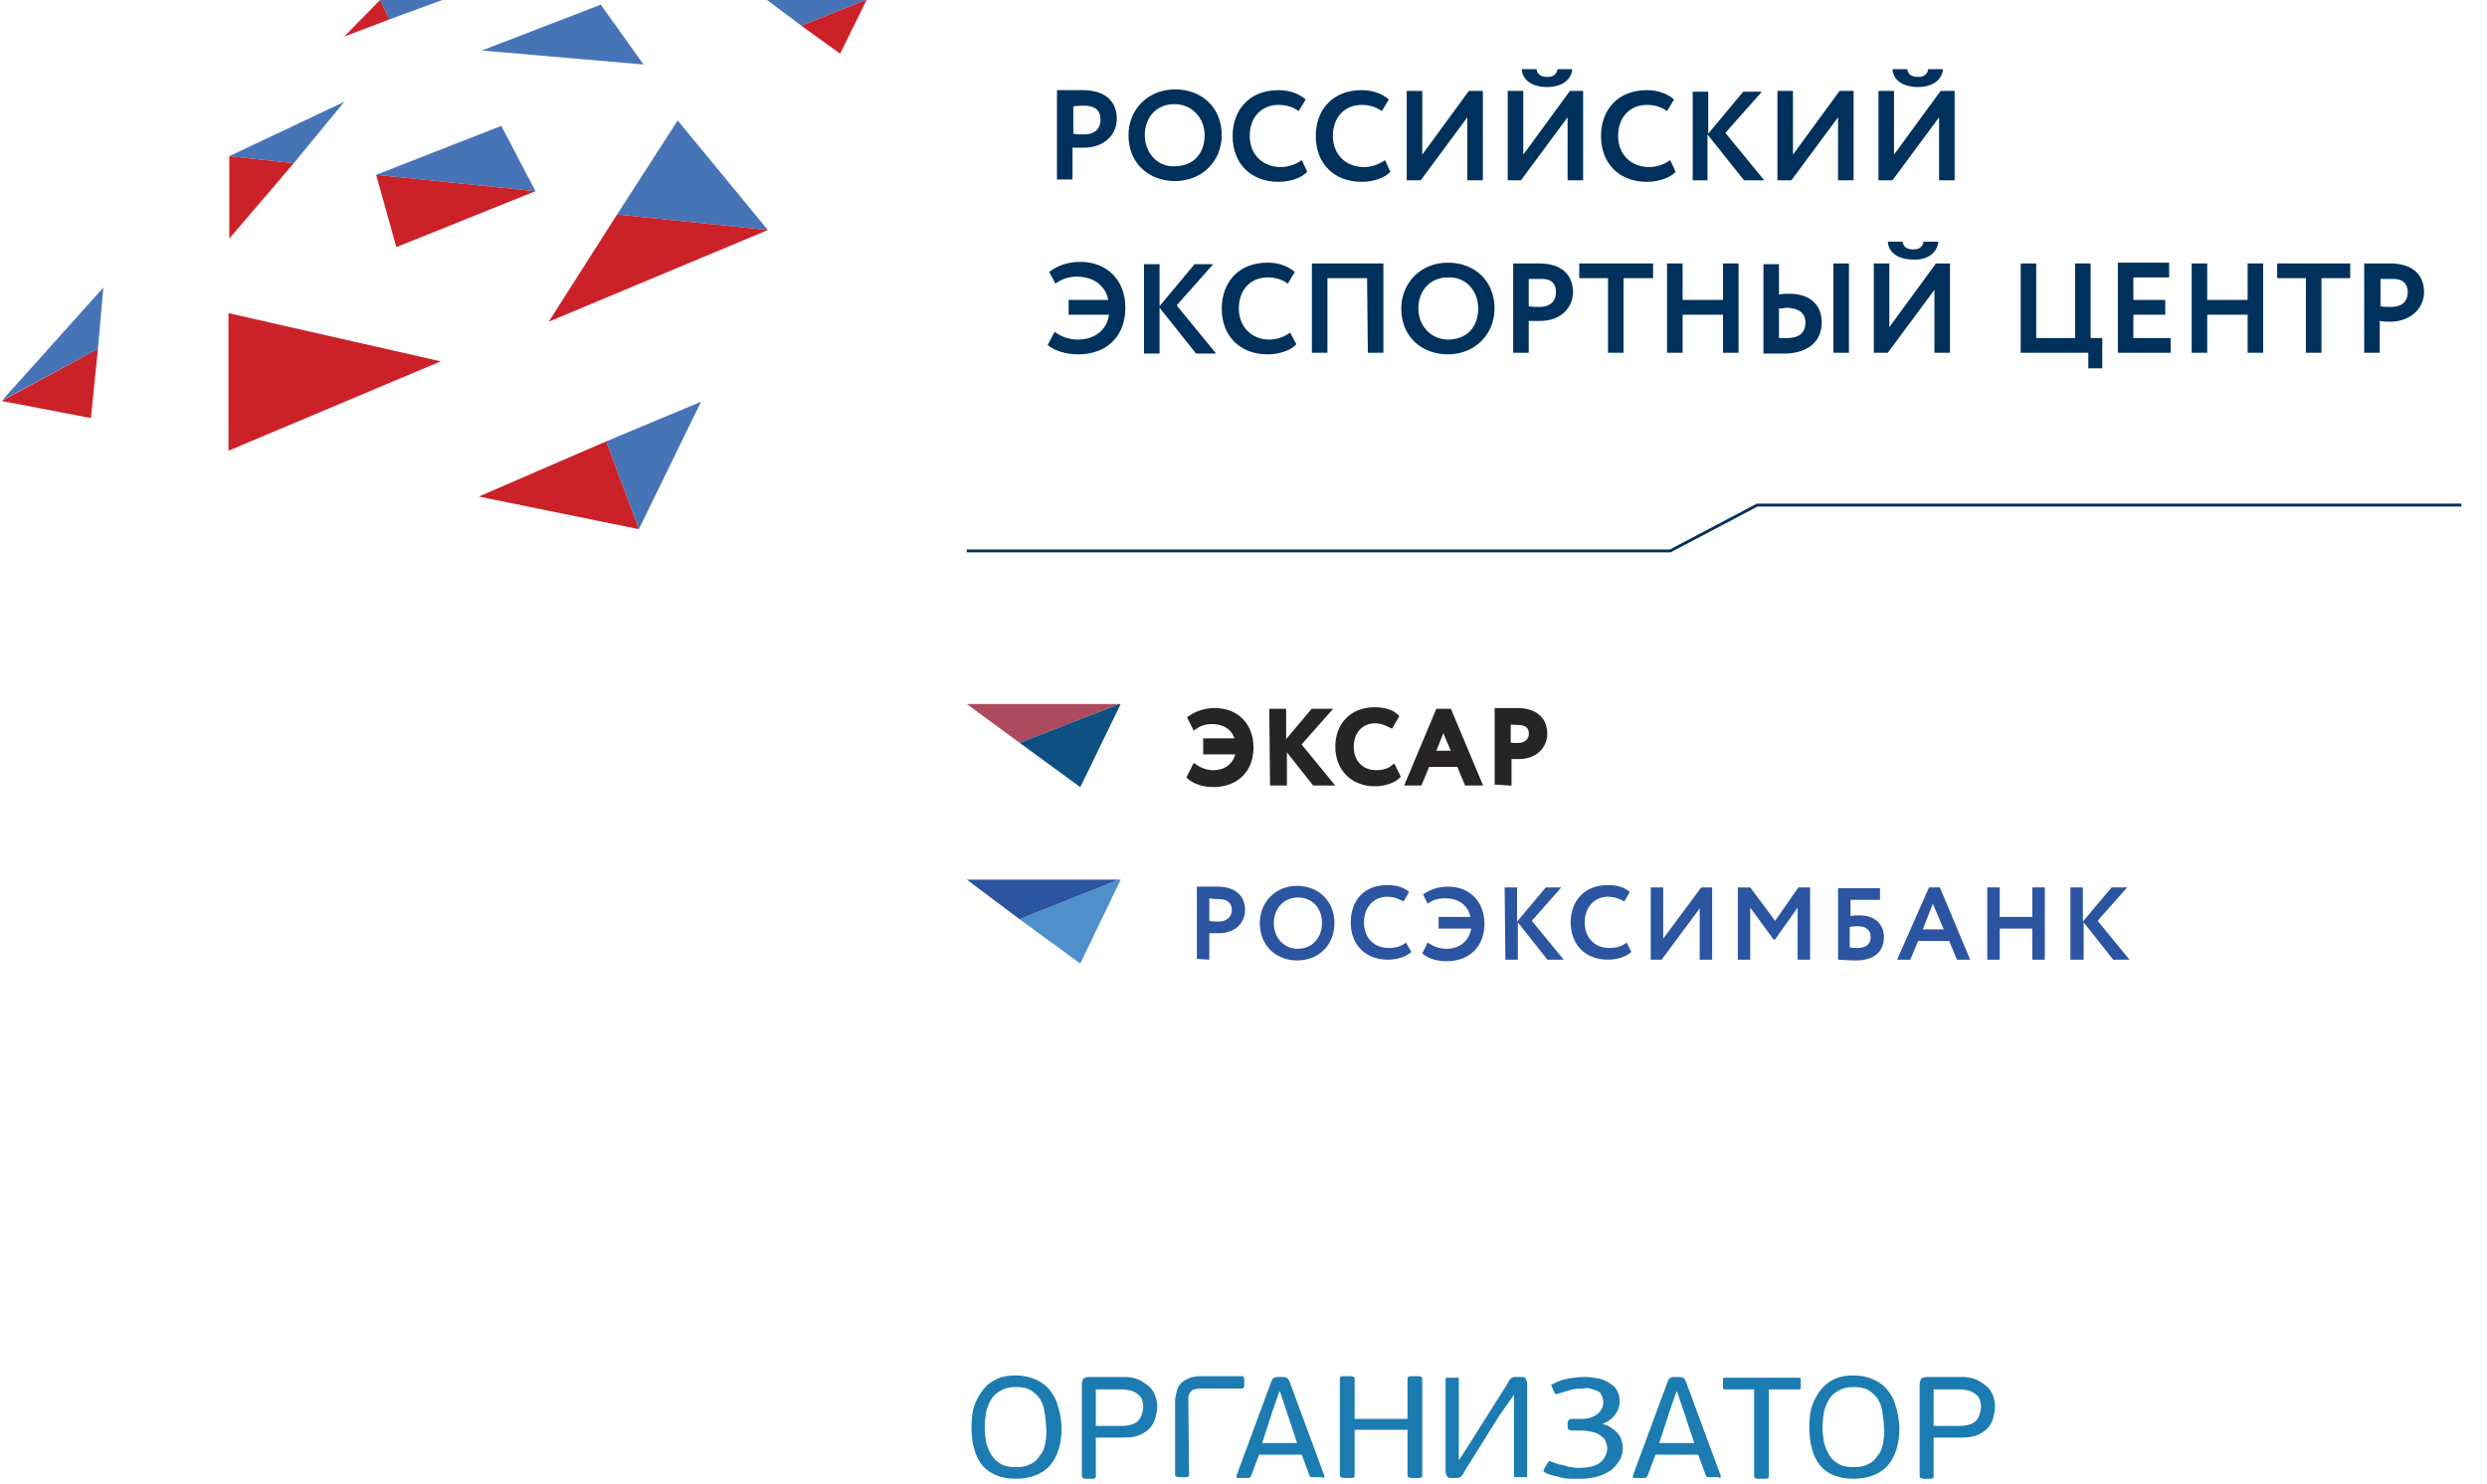 <?xml version="1.0" encoding="utf-8"?>
<!-- Generator: Adobe Illustrator 21.0.2, SVG Export Plug-In . SVG Version: 6.00 Build 0)  -->
<svg version="1.1" id="Layer_1" xmlns="http://www.w3.org/2000/svg" xmlns:xlink="http://www.w3.org/1999/xlink" x="0px" y="0px"
	 viewBox="0 0 320 191" style="enable-background:new 0 0 320 191;" xml:space="preserve">
<style type="text/css">
	.st0{fill:none;stroke:#00315C;stroke-width:0.371;}
	.st1{fill:#AC4B5E;}
	.st2{fill:#0F5083;}
	.st3{fill:#262424;}
	.st4{fill:none;stroke:#262424;stroke-width:0.57;stroke-miterlimit:10;}
	.st5{fill:#2B54A1;}
	.st6{fill:#4E8FCC;}
	.st7{fill:#00315C;}
	.st8{fill:#4674B7;}
	.st9{fill:#CB2128;}
	.st10{fill:#1C7CB2;}
</style>
<polyline class="st0" points="124.4,70.9 214.9,70.9 226.1,65 316.7,65 "/>
<polygon class="st1" points="144,90.6 131.2,95.6 124.4,90.6 "/>
<polygon class="st2" points="144.2,90.6 139,101.3 131.2,95.6 144,90.6 "/>
<g>
	<path class="st3" d="M155.1,96.8h4.2c-0.3,1.7-1.6,2.6-3.2,2.6c-1,0-1.8-0.4-2.4-0.8L153,100c0.7,0.6,1.8,1,3.1,1
		c3,0,4.9-1.9,4.9-4.8s-1.9-4.8-4.7-4.8c-1.4,0-2.5,0.5-3.2,1l0.6,1.2c0.7-0.5,1.4-0.7,2.2-0.7c1.8,0,3,0.9,3.3,2.4h-4.1V96.8z
		 M163.7,100.8h1.6V96l3.8,4.8h2.1l-4.1-5l3.8-4.3h-2l-3.7,4.4v-4.4h-1.6L163.7,100.8L163.7,100.8z M179.3,98.7
		c-0.6,0.5-1.4,0.7-2.2,0.7c-1.9,0-3.2-1.3-3.2-3.3s1.3-3.3,3-3.3c0.9,0,1.5,0.3,2.1,0.6l0.7-1.2c-0.6-0.6-1.6-0.9-2.8-0.9
		c-3.1,0-4.8,2.1-4.8,4.8c0,2.9,2,4.8,4.8,4.8c1.2,0,2.4-0.4,3-1L179.3,98.7z M181.1,100.8h1.6l1-2.4h4l1,2.4h1.7l-3.9-9.3H185
		L181.1,100.8z M185.7,93.6l1.4,3.3h-2.7L185.7,93.6z M194.2,100.8v-3.4c0.4,0,0.9,0,1.2,0c2.2,0,3.4-1.4,3.4-3c0-1.5-0.9-3-3.6-3
		c-0.7,0-2.1,0-2.6,0v9.3L194.2,100.8L194.2,100.8z M195.3,93c1.1,0,1.7,0.5,1.7,1.4c0,1-0.8,1.5-1.7,1.5c-0.4,0-0.8,0-1.2-0.1v-2.9
		C194.6,93,195,93,195.3,93"/>
	<path class="st4" d="M155.1,96.8h4.2c-0.3,1.7-1.6,2.6-3.2,2.6c-1,0-1.8-0.4-2.4-0.8L153,100c0.7,0.6,1.8,1,3.1,1
		c3,0,4.9-1.9,4.9-4.8s-1.9-4.8-4.7-4.8c-1.4,0-2.5,0.5-3.2,1l0.6,1.2c0.7-0.5,1.4-0.7,2.2-0.7c1.8,0,3,0.9,3.3,2.4h-4.1V96.8z
		 M163.7,100.8h1.6V96l3.8,4.8h2.1l-4.1-5l3.8-4.3h-2l-3.7,4.4v-4.4h-1.6L163.7,100.8L163.7,100.8z M179.3,98.7
		c-0.6,0.5-1.4,0.7-2.2,0.7c-1.9,0-3.2-1.3-3.2-3.3s1.3-3.3,3-3.3c0.9,0,1.5,0.3,2.1,0.6l0.7-1.2c-0.6-0.6-1.6-0.9-2.8-0.9
		c-3.1,0-4.8,2.1-4.8,4.8c0,2.9,2,4.8,4.8,4.8c1.2,0,2.4-0.4,3-1L179.3,98.7z M181.1,100.8h1.6l1-2.4h4l1,2.4h1.7l-3.9-9.3H185
		L181.1,100.8z M185.7,93.6l1.4,3.3h-2.7L185.7,93.6z M194.2,100.8v-3.4c0.4,0,0.9,0,1.2,0c2.2,0,3.4-1.4,3.4-3c0-1.5-0.9-3-3.6-3
		c-0.7,0-2.1,0-2.6,0v9.3L194.2,100.8L194.2,100.8z M195.3,93c1.1,0,1.7,0.5,1.7,1.4c0,1-0.8,1.5-1.7,1.5c-0.4,0-0.8,0-1.2-0.1v-2.9
		C194.6,93,195,93,195.3,93"/>
</g>
<polygon class="st5" points="144,113.2 131.2,118.3 124.4,113.2 "/>
<polygon class="st6" points="144.2,113.2 139,124 131.2,118.3 144,113.2 "/>
<g>
	<path class="st5" d="M155.6,123.5v-3.4c0.4,0,0.9,0,1.2,0c2.2,0,3.4-1.4,3.4-3c0-1.5-0.9-3-3.6-3c-0.7,0-2.1,0-2.6,0v9.3
		L155.6,123.5L155.6,123.5z M156.8,115.7c1.1,0,1.7,0.5,1.7,1.4c0,1-0.8,1.5-1.7,1.5c-0.4,0-0.8,0-1.2-0.1v-2.9
		C156.1,115.7,156.5,115.7,156.8,115.7 M162.1,118.8c0,2.9,2.1,4.8,4.8,4.8c2.8,0,4.8-2,4.8-4.8c0-2.9-2.1-4.8-4.8-4.8
		C164.1,114,162.1,116.1,162.1,118.8 M163.9,118.8c0-1.9,1.3-3.3,3.1-3.3s3.1,1.3,3.1,3.3c0,1.8-1.2,3.3-3.1,3.3
		C165.2,122.1,163.9,120.7,163.9,118.8 M180.9,121.3c-0.6,0.5-1.4,0.7-2.2,0.7c-1.9,0-3.2-1.3-3.2-3.3s1.3-3.3,3-3.3
		c0.9,0,1.5,0.3,2.1,0.6l0.7-1.2c-0.6-0.6-1.6-0.9-2.8-0.9c-3.1,0-4.7,2.1-4.7,4.8c0,2.9,1.9,4.8,4.8,4.8c1.2,0,2.4-0.4,3-1
		L180.9,121.3z M185.1,119.5h4.2c-0.3,1.7-1.6,2.6-3.2,2.6c-1,0-1.8-0.4-2.4-0.8l-0.7,1.4c0.7,0.6,1.8,1,3.1,1c3,0,4.9-1.9,4.9-4.8
		s-1.9-4.8-4.7-4.8c-1.4,0-2.5,0.5-3.2,1l0.6,1.2c0.6-0.5,1.4-0.7,2.2-0.7c1.8,0,3,0.9,3.3,2.4h-4.1L185.1,119.5L185.1,119.5z
		 M193.7,123.5h1.6v-4.8l3.8,4.8h2.1l-4.1-5l3.8-4.3h-2l-3.7,4.4v-4.4h-1.6L193.7,123.5L193.7,123.5z M209.3,121.3
		c-0.6,0.5-1.4,0.7-2.2,0.7c-1.9,0-3.2-1.3-3.2-3.3s1.3-3.3,3-3.3c0.9,0,1.5,0.3,2.1,0.6l0.7-1.2c-0.6-0.6-1.6-0.9-2.8-0.9
		c-3.1,0-4.8,2.1-4.8,4.8c0,2.9,1.9,4.8,4.8,4.8c1.2,0,2.4-0.4,3-1L209.3,121.3z M213.8,123.5l4.9-6.6v6.6h1.6v-9.3h-1.4l-4.9,6.6
		v-6.6h-1.6v9.3H213.8z M223.6,123.5h1.6v-6.7l3,4.1h0.2l2.9-4.1v6.7h1.6v-9.3h-1.5l-3,4.3l-3.2-4.3h-1.6V123.5z M236.4,123.5
		c0.5,0,1.3,0.1,2.4,0.1c2.3,0,3.6-1.1,3.6-3c0-1.7-1.2-2.8-3.1-2.8c-0.3,0-0.9,0-1.2,0.1v-2.1h3.8v-1.5h-5.4v9.2H236.4z
		 M239.1,119.2c1.1,0,1.6,0.6,1.6,1.4s-0.5,1.4-1.7,1.4c-0.3,0-0.7,0-1-0.1v-2.6C238.4,119.2,238.8,119.2,239.1,119.2 M244.1,123.5
		h1.7l1-2.4h4l1,2.4h1.7l-3.9-9.3h-1.4L244.1,123.5z M248.7,116.3l1.4,3.3h-2.7L248.7,116.3z M261.5,123.5h1.6v-9.3h-1.6v3.8h-4.2
		v-3.8h-1.6v9.3h1.6v-4h4.2V123.5z M266.5,123.5h1.6v-4.8l3.8,4.8h2.1l-4.1-5l3.8-4.3h-2l-3.7,4.4v-4.4h-1.6v9.3H266.5z"/>
	<path class="st7" d="M243.5,8.9c0.1,1.4,1.3,2.3,3.3,2.3c1.8,0,3.1-0.9,3.2-2.3h-1.9c-0.1,0.7-0.6,1-1.3,1c-0.8,0-1.3-0.3-1.4-1
		H243.5z M243.5,23.2l6-8.1v8.1h2V11.7h-1.8l-6,8.2v-8.2h-2v11.5H243.5z M230.5,23.2l6-8.1v8.1h2V11.7h-1.8l-6,8.2v-8.2h-2v11.5
		H230.5z M217.7,23.2h2v-5.9l4.7,5.9h2.6l-5-6.1l4.7-5.3h-2.4l-4.5,5.4v-5.4h-2v11.4H217.7z M214.9,20.6c-0.8,0.6-1.8,0.9-2.7,0.9
		c-2.3,0-4-1.6-4-4c0-2.5,1.6-4,3.7-4c1.1,0,1.9,0.3,2.6,0.8l0.9-1.5c-0.8-0.7-2-1.2-3.5-1.2c-3.8,0-5.9,2.6-5.9,5.9
		c0,3.6,2.4,5.9,5.9,5.9c1.5,0,3-0.5,3.7-1.3L214.9,20.6z M195.8,8.9c0.1,1.4,1.3,2.3,3.3,2.3c1.8,0,3.1-0.9,3.2-2.3h-1.9
		c-0.1,0.7-0.6,1-1.3,1c-0.8,0-1.3-0.3-1.4-1H195.8z M195.7,23.2l6-8.1v8.1h2V11.7H202l-6,8.2v-8.2h-2v11.5H195.7z M182.8,23.2
		l6-8.1v8.1h2V11.7H189l-6,8.2v-8.2h-2v11.5H182.8z M178.2,20.6c-0.8,0.6-1.8,0.9-2.7,0.9c-2.3,0-4-1.6-4-4c0-2.5,1.6-4,3.7-4
		c1.1,0,1.9,0.3,2.6,0.8l0.9-1.5c-0.8-0.7-2-1.2-3.5-1.2c-3.8,0-5.9,2.6-5.9,5.9c0,3.6,2.4,5.9,5.9,5.9c1.5,0,3-0.5,3.7-1.3
		L178.2,20.6z M167.5,20.6c-0.8,0.6-1.8,0.9-2.7,0.9c-2.3,0-4-1.6-4-4c0-2.5,1.6-4,3.7-4c1.1,0,1.9,0.3,2.6,0.8l0.9-1.5
		c-0.8-0.7-2-1.2-3.5-1.2c-3.8,0-5.9,2.6-5.9,5.9c0,3.6,2.4,5.9,5.9,5.9c1.5,0,3-0.5,3.7-1.3L167.5,20.6z M147.3,17.4
		c0-2.4,1.6-4,3.8-4s3.9,1.7,3.9,4s-1.4,4-3.9,4C149,21.5,147.3,19.7,147.3,17.4 M145.2,17.4c0,3.6,2.6,5.9,6,5.9s6-2.5,6-5.9
		c0-3.6-2.6-5.9-6-5.9C147.7,11.5,145.2,14.1,145.2,17.4 M139.5,13.6c1.4,0,2.1,0.6,2.1,1.8c0,1.3-0.9,1.9-2.1,1.9
		c-0.5,0-1,0-1.4-0.1v-3.5C138.6,13.6,139.1,13.6,139.5,13.6 M138,23.2V19c0.5,0,1.1,0,1.5,0c2.7,0,4.2-1.8,4.2-3.7
		s-1.1-3.7-4.4-3.7c-0.8,0-2.6,0-3.3,0v11.5h2V23.2z"/>
	<path class="st7" d="M144.8,39.6c0-3.6-2.4-5.9-5.8-5.9c-1.8,0-3.1,0.6-4,1.3l0.8,1.5c0.8-0.6,1.8-0.9,2.7-0.9c2.2,0,3.7,1.1,4.1,3
		h-5.1v1.9h5.2c-0.3,2.1-2,3.2-4,3.2c-1.2,0-2.2-0.4-3-1l-0.9,1.7c0.8,0.7,2.3,1.2,3.9,1.2C142.5,45.6,144.8,43.2,144.8,39.6
		 M156.4,45.4l-5-6.1l4.7-5.3h-2.4l-4.5,5.4V34h-2v11.5h2v-5.9l4.7,5.9h2.5V45.4z M159.4,39.7c0-2.5,1.6-4,3.7-4
		c1.1,0,1.9,0.3,2.6,0.8l0.9-1.5c-0.8-0.7-2-1.2-3.5-1.2c-3.8,0-5.9,2.6-5.9,5.9c0,3.6,2.4,5.9,5.9,5.9c1.5,0,3-0.5,3.7-1.3
		l-0.8-1.5c-0.8,0.6-1.8,0.9-2.7,0.9C161,43.7,159.4,42,159.4,39.7 M176,45.4h2V33.9h-9.2v11.5h2v-9.6h5.1L176,45.4L176,45.4z
		 M190.2,39.7c0,2.3-1.4,4-3.9,4c-2.1,0-3.8-1.7-3.8-4c0-2.4,1.6-4,3.8-4C188.5,35.6,190.2,37.3,190.2,39.7 M192.3,39.7
		c0-3.6-2.6-5.9-6-5.9c-3.5,0-6,2.6-6,5.9c0,3.6,2.6,5.9,6,5.9C189.7,45.6,192.3,43.1,192.3,39.7 M200.2,37.6c0,1.3-0.9,1.9-2.1,1.9
		c-0.5,0-1,0-1.4-0.1v-3.5c0.5,0,1,0,1.4,0C199.5,35.8,200.2,36.4,200.2,37.6 M202.4,37.6c0-1.9-1.1-3.7-4.4-3.7c-0.8,0-2.6,0-3.3,0
		v11.5h2v-4.1c0.5,0,1.1,0,1.5,0C200.9,41.3,202.4,39.5,202.4,37.6 M209,35.8h3.7v-1.9h-9.5v1.9h3.7v9.6h2v-9.6H209z M221.7,45.4h2
		V33.9h-2v4.7h-5.2v-4.7h-2v11.5h2v-4.9h5.2V45.4z M232.3,41.5c0,1.3-0.8,2-2.3,2c-0.4,0-0.7,0-1.1,0v-3.8c0.5,0,0.8-0.1,1.1-0.1
		C231.5,39.7,232.3,40.3,232.3,41.5 M234.4,41.5c0-2.2-1.4-3.7-4.2-3.7c-0.3,0-0.8,0-1.3,0.1V34h-2v11.5c0.7,0,1.8,0,2.9,0
		C232.7,45.4,234.4,43.9,234.4,41.5 M235.9,45.4h2V33.9h-2V45.4z M249.4,31.1h-1.9c-0.1,0.7-0.6,1-1.3,1c-0.8,0-1.3-0.3-1.4-1h-1.9
		c0.1,1.4,1.3,2.3,3.3,2.3C248,33.5,249.3,32.5,249.4,31.1 M248.9,45.4h2V33.9h-1.8l-6,8.2v-8.2h-2v11.5h1.8l6-8.1V45.4z"/>
	<path class="st7" d="M268.6,47.4h1.9v-3.9H269v-9.6h-2v9.6h-5v-9.6h-2v11.5h8.7v2H268.6z M272.5,45.4h6.8v-1.9h-4.8v-3h4.1v-1.9
		h-4.1v-2.9h4.6v-1.9h-6.6V45.4z M289.2,45.4h2V33.9h-2v4.7H284v-4.7h-2v11.5h2v-4.9h5.2V45.4z M298.7,35.8h3.7v-1.9H293v1.9h3.7
		v9.6h2V35.8z M309.8,37.6c0,1.3-0.9,1.9-2.1,1.9c-0.5,0-1,0-1.4-0.1v-3.5c0.5,0,1,0,1.4,0C309,35.8,309.8,36.4,309.8,37.6
		 M311.9,37.6c0-1.9-1.1-3.7-4.4-3.7c-0.8,0-2.6,0-3.3,0v11.5h2v-4.1c0.5,0.1,1.1,0.1,1.5,0.1C310.4,41.3,311.9,39.5,311.9,37.6"/>
</g>
<polygon class="st8" points="56.9,0 50.1,2.5 48.9,0 "/>
<polygon class="st9" points="48.9,0 50.1,2.5 44.3,4.7 "/>
<polygon class="st8" points="77.3,0.6 82.8,8.3 62,6.5 "/>
<polygon class="st8" points="111.4,0 103.1,3.3 98.7,0 "/>
<polygon class="st8" points="44.3,13.1 37.8,21 29.5,20.1 "/>
<polygon class="st9" points="37.8,21 29.5,30.7 29.5,20.1 "/>
<polygon class="st9" points="111.5,0 108.1,6.9 103.1,3.3 111.4,0 "/>
<polygon class="st8" points="13.3,37 12.6,44.9 0.3,51.5 "/>
<polygon class="st9" points="12.6,44.9 11.7,53.8 0.2,51.6 "/>
<polygon class="st8" points="87.2,15.5 98.8,29.6 79.4,27.6 "/>
<polygon class="st9" points="98.8,29.6 70.6,41.4 79.4,27.6 "/>
<polygon class="st9" points="56.7,46.5 29.4,58 29.4,40.3 "/>
<polygon class="st8" points="90.2,51.7 82.2,68.1 78,56.8 "/>
<polygon class="st9" points="78,56.8 82.2,68.1 61.6,63.9 "/>
<polygon class="st8" points="48.4,22.5 64.5,16.2 68.9,24.6 "/>
<polygon class="st9" points="48.4,22.5 68.9,24.6 51,31.8 "/>
<path class="st10" d="M254.2,182.9c-0.5,0.4-1.1,0.6-2.1,0.6h-3.3v-4.7h3.3c0.5,0,1,0.1,1.4,0.2c0.4,0.2,0.6,0.3,0.9,0.6
	c0.2,0.2,0.4,0.5,0.4,0.8c0.1,0.3,0.1,0.5,0.1,0.8C254.8,181.9,254.6,182.5,254.2,182.9 M247,189.9c0,0.1,0,0.2,0.1,0.3
	c0.1,0,0.2,0.1,0.3,0.1h1c0.1,0,0.2,0,0.3-0.1c0.1,0,0.1-0.1,0.1-0.3V185h3.6c0.9,0,1.6-0.1,2.2-0.4c0.6-0.3,1-0.6,1.3-1
	s0.5-0.8,0.6-1.3c0.1-0.5,0.2-0.8,0.2-1.2c0-0.6-0.1-1.1-0.3-1.6c-0.2-0.5-0.5-0.9-0.9-1.2s-0.8-0.6-1.3-0.8s-1.1-0.3-1.7-0.3H248
	c-0.4,0-0.6,0.1-0.8,0.2c-0.1,0.2-0.2,0.4-0.2,0.7L247,189.9L247,189.9z M242.3,185.7c-0.1,0.6-0.3,1.2-0.7,1.6
	c-0.3,0.5-0.7,0.9-1.2,1.1c-0.5,0.3-1.1,0.4-1.9,0.4c-0.8,0-1.4-0.1-1.9-0.4s-0.9-0.6-1.2-1.1s-0.5-1-0.7-1.6
	c-0.1-0.6-0.2-1.3-0.2-2.1c0-0.7,0.1-1.3,0.2-2c0.2-0.6,0.4-1.2,0.7-1.6c0.3-0.5,0.7-0.8,1.3-1.1c0.5-0.3,1.1-0.4,1.8-0.4
	c0.8,0,1.4,0.1,1.9,0.4c0.5,0.3,0.9,0.7,1.2,1.1c0.3,0.5,0.5,1,0.6,1.7c0.1,0.6,0.2,1.3,0.2,1.9C242.5,184.4,242.4,185,242.3,185.7
	 M243.9,180.9c-0.2-0.8-0.6-1.5-1.1-2.1s-1.1-1-1.8-1.3s-1.6-0.5-2.5-0.5c-0.8,0-1.6,0.1-2.3,0.4c-0.7,0.3-1.3,0.7-1.8,1.3
	s-0.9,1.3-1.2,2.1s-0.4,1.8-0.4,2.9c0,2.1,0.5,3.8,1.4,4.9s2.4,1.7,4.3,1.7c1.9,0,3.4-0.6,4.4-1.7c1-1.2,1.5-2.8,1.5-5
	C244.3,182.6,244.2,181.7,243.9,180.9 M225.7,189.9c0,0.1,0,0.2,0.1,0.3c0.1,0,0.2,0.1,0.3,0.1h1.1c0.1,0,0.2,0,0.3-0.1
	c0.1,0,0.1-0.1,0.1-0.3v-11.1h3.9c0.1,0,0.2,0,0.2-0.1c0,0,0-0.1,0-0.2v-0.9c0-0.1,0-0.2,0-0.2s-0.1-0.1-0.2-0.1h-9.6
	c-0.1,0-0.2,0-0.2,0.1c0,0,0,0.1,0,0.2v0.9c0,0.1,0,0.2,0,0.2s0.1,0.1,0.2,0.1h3.8V189.9z M218,185.7h-4.5l1.3-4l0.9-2.6h0.1
	l0.9,2.7L218,185.7z M221.2,190.2c0.1,0,0.2,0,0.2-0.1s0-0.2,0-0.2L217,178c-0.1-0.3-0.2-0.5-0.3-0.6s-0.4-0.2-0.7-0.2h-0.6
	c-0.3,0-0.5,0.1-0.6,0.2c-0.1,0.1-0.2,0.3-0.3,0.6l-4.4,11.9c0,0.1,0,0.2,0,0.2c0,0.1,0.1,0.1,0.2,0.1h1.3c0.2,0,0.3-0.1,0.4-0.3
	l1-2.7h5.5l1,2.7c0.1,0.1,0.1,0.2,0.2,0.2c0.1,0,0.2,0,0.3,0h1.2V190.2z M204.6,178.7c0.4,0.1,0.7,0.2,0.9,0.3
	c0.3,0.1,0.5,0.3,0.6,0.6s0.2,0.5,0.2,0.8c0,0.7-0.3,1.2-0.8,1.6c-0.5,0.4-1.2,0.6-2.1,0.6h-1.1c-0.4,0-0.6,0.2-0.6,0.6v0.4
	c0,0.2,0.1,0.4,0.2,0.4c0.1,0.1,0.3,0.1,0.5,0.1h1.1c0.6,0,1,0.1,1.5,0.2c0.4,0.1,0.8,0.3,1,0.5c0.3,0.2,0.5,0.4,0.6,0.7
	s0.2,0.5,0.2,0.8c0,0.8-0.3,1.4-0.9,1.9c-0.6,0.5-1.6,0.7-2.8,0.7c-0.3,0-0.6,0-0.9-0.1c-0.3,0-0.6-0.1-0.9-0.2
	c-0.3-0.1-0.6-0.1-0.9-0.2c-0.3-0.1-0.5-0.2-0.8-0.3c-0.2-0.1-0.3-0.1-0.3,0c-0.1,0-0.1,0.1-0.2,0.2l-0.4,0.7
	c-0.1,0.1-0.1,0.2-0.1,0.3s0.1,0.1,0.2,0.2c0.3,0.2,0.7,0.3,1.1,0.4c0.4,0.1,0.8,0.2,1.2,0.3s0.8,0.1,1.2,0.1s0.8,0,1.1,0
	c0.8,0,1.5-0.1,2.2-0.3s1.2-0.5,1.7-0.8c0.5-0.4,0.8-0.8,1.1-1.3s0.4-1,0.4-1.6c0-0.4-0.1-0.8-0.2-1.1c-0.1-0.3-0.3-0.6-0.6-0.9
	c-0.3-0.3-0.6-0.5-0.9-0.7c-0.3-0.2-0.7-0.3-1.1-0.4v0.1c0.7-0.2,1.3-0.6,1.7-1.1s0.7-1.1,0.7-1.8c0-0.5-0.1-1-0.3-1.4s-0.5-0.7-1-1
	c-0.4-0.3-0.9-0.5-1.4-0.6c-0.6-0.1-1.2-0.2-1.8-0.2c-0.7,0-1.4,0.1-2.1,0.2c-0.7,0.1-1.4,0.4-2,0.7c-0.1,0-0.1,0.1-0.2,0.1
	c0,0,0,0.2,0.1,0.3l0.3,0.7c0,0.1,0.1,0.1,0.1,0.2c0.1,0,0.2,0,0.3,0c0.5-0.2,1-0.3,1.6-0.5s1.2-0.2,1.8-0.2
	C203.9,178.6,204.3,178.6,204.6,178.7 M194.8,179.5v10.4c0,0.1,0,0.2,0.1,0.2c0,0,0.1,0,0.2,0h1.1c0.1,0,0.2,0,0.2,0
	c0.1,0,0.1-0.1,0.1-0.2v-11.8c0-0.3-0.1-0.5-0.2-0.7c-0.1-0.2-0.4-0.2-0.8-0.2H195c-0.3,0-0.5,0.1-0.6,0.2c-0.1,0.1-0.3,0.3-0.4,0.6
	l-4.6,7.3l-1.6,2.5h-0.1v-10.3c0-0.1,0-0.2-0.1-0.2c0,0-0.1,0-0.2,0h-1.1c-0.1,0-0.2,0-0.2,0c-0.1,0-0.1,0.1-0.1,0.2v11.8
	c0,0.3,0.1,0.5,0.2,0.7c0.1,0.2,0.4,0.2,0.7,0.2h0.5c0.3,0,0.5-0.1,0.6-0.2c0.1-0.1,0.3-0.3,0.4-0.6l4.5-7.2L194.8,179.5
	L194.8,179.5z M181.1,182.6h-6.8v-5.1c0-0.1,0-0.2-0.1-0.3c-0.1,0-0.2-0.1-0.3-0.1h-1.1c-0.1,0-0.2,0-0.3,0.1
	c-0.1,0-0.1,0.1-0.1,0.3v12.3c0,0.1,0,0.2,0.1,0.3c0.1,0,0.2,0.1,0.3,0.1h1.1c0.1,0,0.2,0,0.3-0.1c0.1,0,0.1-0.1,0.1-0.3V184h6.8
	v5.8c0,0.1,0,0.2,0.1,0.3c0.1,0,0.2,0.1,0.3,0.1h1.1c0.1,0,0.2,0,0.3-0.1c0.1,0,0.1-0.1,0.1-0.3v-12.3c0-0.1,0-0.2-0.1-0.3
	c-0.1,0-0.2-0.1-0.3-0.1h-1.1c-0.1,0-0.2,0-0.3,0.1c-0.1,0-0.1,0.1-0.1,0.3V182.6z M166.9,185.7h-4.5l1.3-4l0.9-2.6h0.1l0.9,2.7
	L166.9,185.7z M170.2,190.2c0.1,0,0.2,0,0.2-0.1s0-0.2,0-0.2L166,178c-0.1-0.3-0.2-0.5-0.3-0.6s-0.4-0.2-0.7-0.2h-0.6
	c-0.3,0-0.5,0.1-0.6,0.2c-0.1,0.1-0.2,0.3-0.3,0.6l-4.4,11.9c0,0.1,0,0.2,0,0.2c0,0.1,0.1,0.1,0.2,0.1h1.3c0.2,0,0.3-0.1,0.4-0.3
	l1-2.7h5.5l1,2.7c0.1,0.1,0.1,0.2,0.2,0.2c0.1,0,0.2,0,0.3,0h1.2V190.2z M152.9,180.1c0-0.5,0.1-0.8,0.4-1.1
	c0.2-0.2,0.6-0.3,1.2-0.3h5.2c0.2,0,0.3,0,0.3-0.1s0.1-0.2,0.1-0.3v-0.8c0-0.1,0-0.2-0.1-0.3c0-0.1-0.1-0.1-0.3-0.1h-5.2
	c-0.6,0-1.1,0.1-1.6,0.3c-0.4,0.2-0.8,0.4-1,0.7c-0.3,0.3-0.4,0.6-0.5,1s-0.2,0.8-0.2,1.2v9.4c0,0.1,0,0.2,0.1,0.3
	c0.1,0,0.2,0.1,0.3,0.1h1c0.1,0,0.2,0,0.3-0.1c0.1,0,0.1-0.1,0.1-0.3L152.9,180.1L152.9,180.1z M146.4,182.9
	c-0.5,0.4-1.1,0.6-2.1,0.6H141v-4.7h3.3c0.5,0,1,0.1,1.4,0.2c0.4,0.2,0.6,0.3,0.9,0.6c0.2,0.2,0.4,0.5,0.4,0.8
	c0.1,0.3,0.1,0.5,0.1,0.8C147,181.9,146.8,182.5,146.4,182.9 M139.2,189.9c0,0.1,0,0.2,0.1,0.3c0.1,0,0.2,0.1,0.3,0.1h1
	c0.1,0,0.2,0,0.3-0.1c0.1,0,0.1-0.1,0.1-0.3V185h3.6c0.9,0,1.6-0.1,2.2-0.4c0.6-0.3,1-0.6,1.3-1c0.3-0.4,0.5-0.8,0.6-1.3
	s0.2-0.8,0.2-1.2c0-0.6-0.1-1.1-0.3-1.6c-0.2-0.5-0.5-0.9-0.9-1.2c-0.4-0.3-0.8-0.6-1.3-0.8s-1.1-0.3-1.7-0.3h-4.5
	c-0.4,0-0.6,0.1-0.8,0.2c-0.1,0.2-0.2,0.4-0.2,0.7C139.2,178.1,139.2,189.9,139.2,189.9z M134.5,185.7c-0.1,0.6-0.3,1.2-0.7,1.6
	c-0.3,0.5-0.7,0.9-1.2,1.1c-0.5,0.3-1.1,0.4-1.9,0.4s-1.4-0.1-1.9-0.4c-0.5-0.3-0.9-0.6-1.2-1.1c-0.3-0.5-0.5-1-0.7-1.6
	c-0.1-0.6-0.2-1.3-0.2-2.1c0-0.7,0.1-1.3,0.2-2c0.2-0.6,0.4-1.2,0.7-1.6c0.3-0.5,0.7-0.8,1.3-1.1c0.5-0.3,1.1-0.4,1.8-0.4
	c0.8,0,1.4,0.1,1.9,0.4c0.5,0.3,0.9,0.7,1.2,1.1c0.3,0.5,0.5,1,0.6,1.7c0.1,0.6,0.2,1.3,0.2,1.9C134.7,184.4,134.6,185,134.5,185.7
	 M136.1,180.9c-0.2-0.8-0.6-1.5-1.1-2.1s-1.1-1-1.8-1.3c-0.7-0.3-1.6-0.5-2.5-0.5c-0.8,0-1.6,0.1-2.3,0.4c-0.7,0.3-1.3,0.7-1.8,1.3
	s-0.9,1.3-1.2,2.1c-0.3,0.8-0.4,1.8-0.4,2.9c0,2.1,0.5,3.8,1.4,4.9c1,1.1,2.4,1.7,4.3,1.7c1.9,0,3.4-0.6,4.4-1.7
	c1-1.2,1.5-2.8,1.5-5C136.5,182.6,136.4,181.7,136.1,180.9"/>
</svg>
